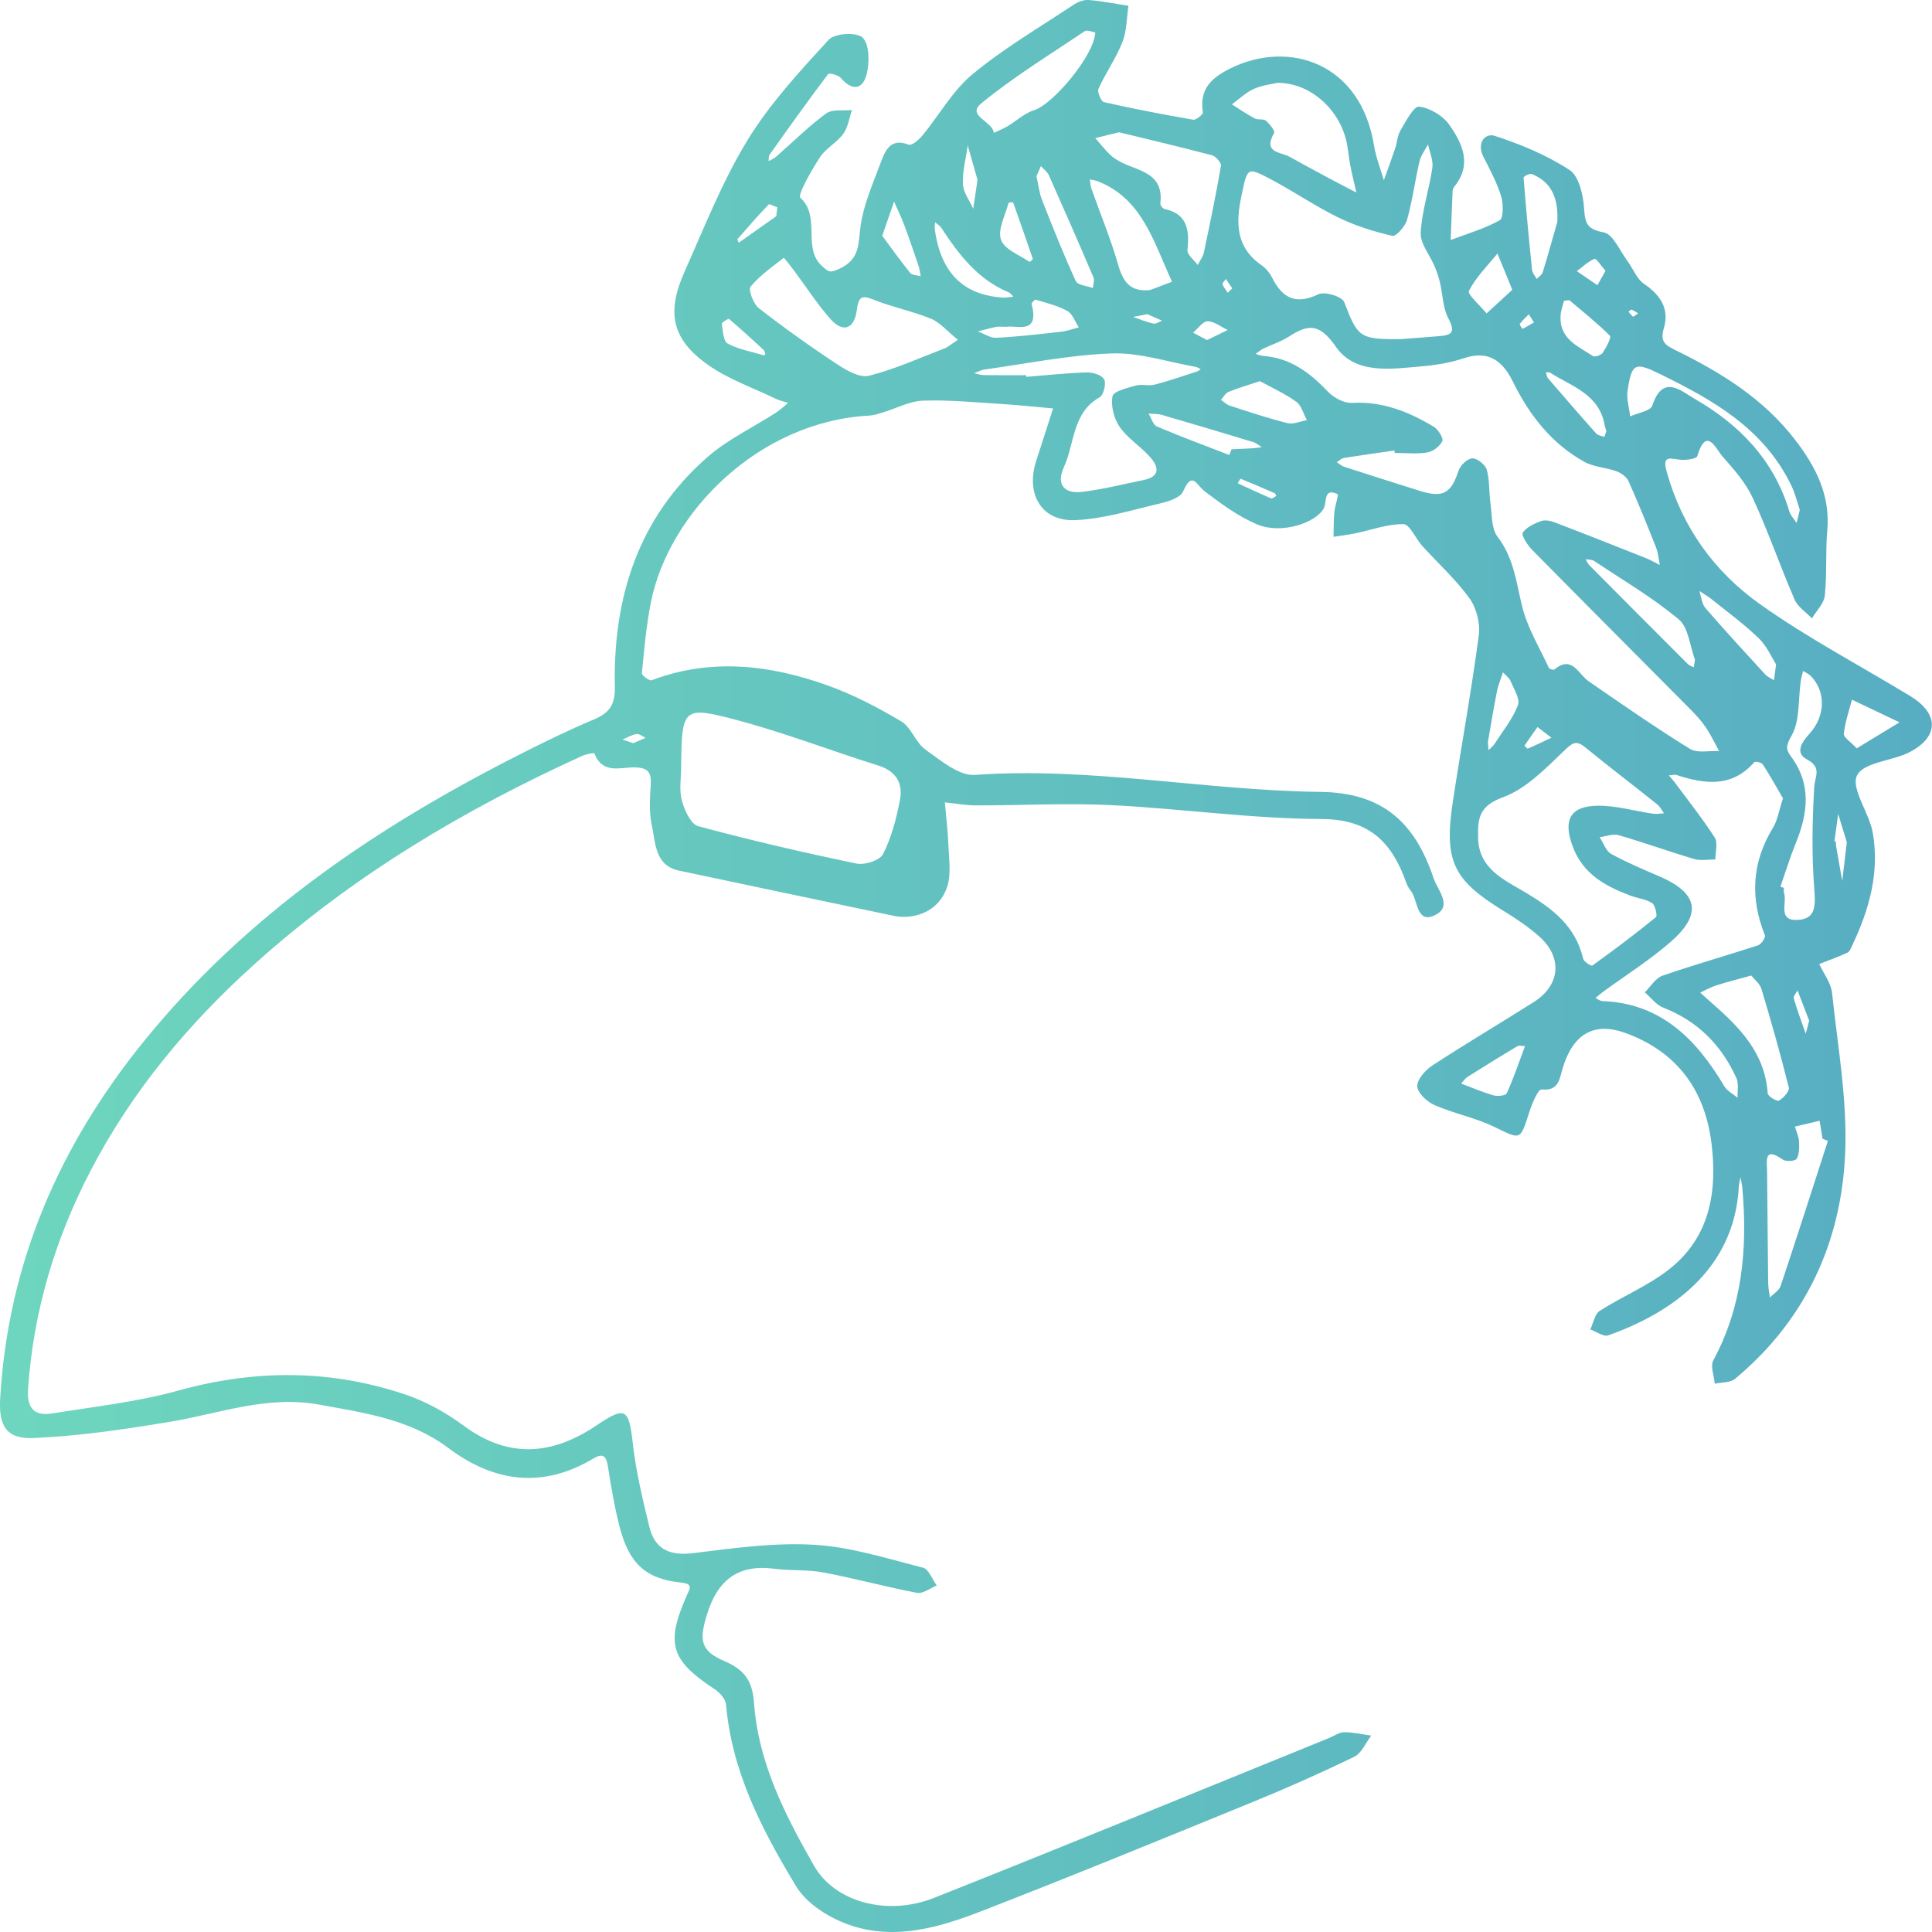 <?xml version="1.0" encoding="utf-8"?>
<svg xmlns="http://www.w3.org/2000/svg" x="0px" y="0px" viewBox="0 0 500 500" xml:space="preserve">
<linearGradient id="linear-gradient">
    <stop offset="0%" stop-color="#6ed6be"/>
    <stop offset="100%" stop-color="#57adc2"/>
</linearGradient>
<path fill="url(#linear-gradient)" d="M231.75,237.11c-18.69-3.93-37.38-7.83-56.05-11.8c-6.26-1.33-6.01-7.18-7.02-11.77c-0.74-3.38-0.47-7.06-0.26-10.58
	c0.2-3.32-1.01-4.3-4.13-4.36c-3.72-0.08-8.33,1.88-10.46-3.63c-0.07-0.19-2.18,0.21-3.19,0.67c-30.58,13.91-59.28,30.97-84.6,53.73
	c-17.19,15.45-31.92,33.03-42.68,53.77c-9.1,17.54-14.74,36.31-16.1,56.34c-0.36,5.26,1.88,7.02,6.28,6.31
	c10.92-1.76,22.01-2.97,32.64-5.92c19.89-5.51,39.48-5.5,58.94,1.11c5.26,1.79,10.38,4.66,14.9,8c11.62,8.58,22.88,7.62,34.3-0.05
	c7.65-5.14,8.42-4.48,9.49,4.94c0.81,7.14,2.53,14.2,4.22,21.2c1.47,6.09,5.49,7.61,11.47,6.87c10.34-1.28,20.85-2.76,31.17-2.16
	c9.5,0.55,18.89,3.57,28.22,5.94c1.46,0.37,2.38,3.02,3.55,4.61c-1.72,0.68-3.58,2.19-5.13,1.89c-8.1-1.53-16.09-3.74-24.19-5.27
	c-4.13-0.78-8.46-0.4-12.65-0.95c-9.33-1.24-14.78,2.77-17.57,12.03c-1.93,6.41-1.68,9.18,4.56,11.86
	c5.02,2.15,7.26,4.91,7.68,10.82c1.1,15.51,8.07,29.07,15.54,42.16c5.36,9.4,18.94,13.09,30.99,8.32
	c34.18-13.55,68.2-27.56,102.28-41.39c1.31-0.53,2.62-1.5,3.93-1.5c2.33-0.02,4.66,0.55,6.99,0.87c-1.43,1.87-2.49,4.55-4.36,5.46
	c-8.56,4.16-17.27,8.03-26.07,11.63c-23.58,9.64-47.14,19.31-70.88,28.51c-12.19,4.72-24.88,8.06-37.55,1.79
	c-3.81-1.88-7.83-4.84-10-8.44c-8.76-14.48-16.6-29.48-18.12-47.04c-0.12-1.42-1.68-3.1-2.99-3.96
	c-11.29-7.4-12.67-11.74-7.19-24.14c0.88-1.99,1.73-3.08-1.51-3.42c-9.21-0.97-13.49-5-15.94-14.78
	c-1.26-5.02-2.13-10.15-2.93-15.27c-0.45-2.89-1.4-3.47-3.89-1.98c-13.03,7.77-25.58,6.07-37.35-2.75
	c-10.06-7.54-21.71-9.11-33.47-11.26c-13.51-2.48-25.85,2.32-38.68,4.45c-11.65,1.93-23.41,3.67-35.18,4.19
	c-7.1,0.31-9.14-3.04-8.71-10.36c2.07-35.12,15.43-65.43,37.09-92.2c26.64-32.92,60.54-55.68,97.38-74.36
	c6.32-3.2,12.69-6.33,19.21-9.06c3.89-1.63,5.49-3.74,5.39-8.32c-0.51-23.39,6.18-44.01,23.9-59.51
	c5.29-4.63,11.84-7.71,17.78-11.54c1.13-0.73,2.12-1.69,3.17-2.54c-1.09-0.36-2.24-0.6-3.27-1.1c-5.98-2.89-12.43-5.1-17.77-8.95
	c-9.08-6.55-10.46-13.38-5.77-23.9c5.11-11.46,9.74-23.29,16.21-33.91c5.8-9.52,13.53-17.87,21.07-26.1
	c1.59-1.73,7.32-2.06,8.83-0.56c1.75,1.75,1.78,6.44,1.03,9.44c-1,3.99-3.75,4.43-6.67,1.01c-0.68-0.8-3.04-1.39-3.32-1.02
	c-5.18,6.86-10.17,13.86-15.15,20.87c-0.28,0.39-0.17,1.09-0.24,1.64c0.64-0.36,1.36-0.63,1.9-1.1c4.3-3.76,8.38-7.85,12.96-11.21
	c1.63-1.19,4.45-0.66,6.72-0.91c-0.72,2.09-1.03,4.5-2.27,6.18c-1.67,2.29-4.5,3.71-6.03,6.06c-2.19,3.36-5.84,9.77-5.07,10.47
	c5.46,5,0.34,13.16,5.74,17.78c1.6,1.37,1.81,1.77,4.34,0.61c5.56-2.56,4.84-6.63,5.54-11.3c0.84-5.62,3.27-11.01,5.26-16.4
	c1.18-3.19,2.67-6.21,7.15-4.42c0.79,0.32,2.66-1.29,3.58-2.4c4.34-5.27,7.81-11.6,12.93-15.83c8.12-6.71,17.28-12.08,26.05-17.91
	c1.15-0.76,2.69-1.41,3.99-1.31c3.47,0.27,6.9,0.97,10.34,1.5c-0.48,3.14-0.42,6.51-1.56,9.38c-1.66,4.2-4.32,7.96-6.2,12.08
	c-0.37,0.8,0.68,3.3,1.4,3.47c7.66,1.73,15.37,3.22,23.11,4.55c0.75,0.13,2.59-1.4,2.51-1.91c-1.01-6.21,2.47-9.08,7.24-11.42
	c14.9-7.33,33.59-1.55,37.06,20.08c0.49,3.03,1.67,5.95,2.53,8.92c0.97-2.72,1.99-5.43,2.91-8.17c0.53-1.57,0.6-3.39,1.41-4.75
	c1.39-2.32,3.41-6.28,4.8-6.12c2.81,0.32,6.19,2.33,7.86,4.74c3.3,4.74,5.95,10.19,1.28,15.92c-0.25,0.3-0.44,0.75-0.46,1.14
	c-0.19,4.23-0.34,8.47-0.5,12.7c4.28-1.62,8.73-2.91,12.71-5.11c0.97-0.54,0.94-4.3,0.34-6.24c-1.1-3.52-2.88-6.85-4.57-10.15
	c-1.84-3.6,0.42-6.25,2.91-5.45c6.73,2.18,13.47,4.98,19.4,8.85c2.4,1.57,3.53,6.5,3.74,9.99c0.24,4.01,0.94,5.36,5.1,6.15
	c2.38,0.45,4.12,4.72,6.07,7.33c1.48,1.98,2.42,4.68,4.31,5.96c4.19,2.85,6.65,6.4,5.17,11.44c-1.05,3.56,0.3,4.42,3.03,5.76
	c11.72,5.74,22.76,12.54,30.99,23.27c5.26,6.86,9.07,14.17,8.26,23.39c-0.49,5.58-0.05,11.26-0.64,16.83
	c-0.22,2.07-2.16,3.94-3.32,5.91c-1.53-1.61-3.67-2.94-4.5-4.88c-3.77-8.7-6.86-17.72-10.84-26.32c-1.84-3.97-4.92-7.43-7.84-10.74
	c-1.7-1.93-4.14-7.92-6.5-0.06c-0.23,0.77-3.19,1.14-4.77,0.9c-2.68-0.41-4.25-0.83-3.16,3.1c4,14.45,12.4,25.94,24.01,34.21
	c12.4,8.84,25.96,15.95,38.99,23.86c7.39,4.49,7.59,10.38,0.14,14.41c-4.58,2.48-12.13,2.64-13.88,6.19
	c-1.64,3.34,3.18,9.64,4.09,14.83c1.78,10.19-0.9,19.8-5.24,28.95c-0.35,0.74-0.69,1.76-1.31,2.05c-2.38,1.12-4.86,1.99-7.31,2.95
	c1.15,2.49,3.04,4.9,3.32,7.49c1.46,13.82,3.99,27.76,3.39,41.53c-1.02,23.38-10.49,43.34-28.48,58.32
	c-1.27,1.05-3.49,0.88-5.27,1.28c-0.17-2.04-1.18-4.55-0.38-6.03c7.58-14.05,8.9-29.11,7.51-44.71c-0.08-0.91-0.32-1.8-0.48-2.69
	c-0.14,0.79-0.37,1.58-0.42,2.38c-1.13,21.75-17.87,32.88-33.79,38.53c-1.23,0.44-3.08-0.98-4.64-1.53
	c0.77-1.63,1.13-3.96,2.39-4.78c5.97-3.83,12.7-6.55,18.2-10.94c10.25-8.17,12.34-19.79,10.76-32.49
	c-1.77-14.18-9.27-23.73-22.14-28.47c-8.22-3.02-13.59,0.18-16.29,8.81c-0.92,2.92-0.93,6.2-5.55,5.77
	c-0.89-0.08-2.46,3.65-3.15,5.81c-2.41,7.53-2.16,7.22-9.12,3.85c-4.88-2.37-10.35-3.41-15.34-5.58c-1.94-0.84-4.4-3.07-4.55-4.84
	c-0.14-1.71,2.05-4.23,3.83-5.4c8.68-5.68,17.61-10.95,26.37-16.5c6.83-4.33,7.46-11.54,1.37-16.94c-2.88-2.56-6.14-4.72-9.42-6.73
	c-12.89-7.93-15.28-12.83-12.94-28.2c2.19-14.36,4.81-28.66,6.72-43.05c0.41-3.06-0.63-7.07-2.42-9.54
	c-3.57-4.93-8.16-9.07-12.26-13.6c-1.7-1.88-3.2-5.56-4.83-5.59c-4.11-0.07-8.24,1.51-12.38,2.36c-1.89,0.39-3.8,0.62-5.71,0.92
	c0.06-2.13,0.01-4.28,0.21-6.39c0.15-1.63,1.17-4.5,0.85-4.65c-3.74-1.75-2.73,2.02-3.57,3.62c-2.03,3.86-11,6.76-17.06,4.28
	c-4.92-2.01-9.42-5.34-13.74-8.61c-2.21-1.67-3.24-5.43-5.61-0.01c-0.74,1.7-3.95,2.65-6.2,3.18c-7.21,1.69-14.46,3.96-21.76,4.26
	c-8.75,0.36-12.87-6.81-10.04-15.44c1.47-4.48,2.9-8.98,4.34-13.47c-4.36-0.38-8.72-0.86-13.09-1.13
	c-6.85-0.42-13.71-1.11-20.54-0.88c-3.51,0.12-6.96,2.01-10.45,3.06c-1.13,0.34-2.29,0.73-3.44,0.8
	c-28.79,1.52-51.91,25.21-56.54,48.2c-1.22,6.07-1.75,12.29-2.36,18.47c-0.05,0.55,1.93,2.05,2.52,1.83
	c15.37-5.81,30.58-4.01,45.53,1.33c6.62,2.36,12.99,5.7,19.08,9.31c2.58,1.53,3.73,5.52,6.26,7.31c3.95,2.79,8.66,6.83,12.79,6.54
	c30.03-2.12,59.59,4.05,89.39,4.4c16.18,0.19,24.49,7.96,29.3,22.27c1.08,3.22,5.16,7.4,0.27,9.68c-4.82,2.25-4.24-4.14-6.24-6.49
	c-0.89-1.05-1.28-2.58-1.82-3.92c-3.94-9.74-10.07-14.48-21.25-14.52c-18.11-0.07-36.2-2.7-54.33-3.59
	c-11.65-0.57-23.36,0.08-35.05,0.07c-2.68,0-5.36-0.51-8.04-0.79c0.32,3.7,0.79,7.39,0.92,11.1c0.13,3.61,0.76,7.53-0.33,10.78
	C243.06,235.74,237.11,237.94,231.75,237.11z M360.9,116.59c-4.36,0.63-8.73,1.23-13.09,1.93c-0.65,0.11-1.23,0.71-1.85,1.09
	c0.62,0.4,1.2,0.96,1.87,1.18c6.5,2.11,13.02,4.17,19.53,6.22c6.12,1.92,8.17,0.7,10.11-5.19c0.46-1.4,2.31-3.16,3.56-3.19
	c1.27-0.04,3.36,1.61,3.74,2.93c0.78,2.72,0.55,5.74,0.95,8.61c0.42,2.97,0.22,6.63,1.83,8.72c4.13,5.36,4.84,11.54,6.31,17.79
	c1.33,5.64,4.52,10.81,6.97,16.15c0.15,0.33,1.21,0.63,1.45,0.43c4.58-3.8,6.15,1.19,8.88,3.07c8.64,5.96,17.27,11.96,26.18,17.47
	c1.94,1.2,5.01,0.43,7.56,0.57c-1.13-2.04-2.12-4.18-3.42-6.1c-1.15-1.69-2.55-3.23-3.99-4.68c-13.68-13.79-27.41-27.52-41.04-41.35
	c-1.17-1.18-2.78-3.74-2.36-4.37c0.97-1.46,2.97-2.36,4.72-3.01c1.02-0.38,2.46-0.09,3.55,0.33c7.84,3,15.65,6.09,23.45,9.19
	c1.29,0.51,2.5,1.22,3.75,1.84c-0.31-1.52-0.42-3.12-0.98-4.53c-2.27-5.76-4.59-11.51-7.12-17.16c-0.51-1.13-1.92-2.13-3.12-2.57
	c-2.71-0.99-5.82-1.07-8.29-2.43c-8.45-4.66-14.24-12.06-18.52-20.76c-2.7-5.49-6.4-8.16-12.64-6.07
	c-3.42,1.14-7.07,1.77-10.66,2.08c-8.05,0.69-17.43,2.3-22.55-5.09c-4.3-6.21-7.24-5.73-12.2-2.53c-2.03,1.31-4.4,2.03-6.58,3.09
	c-0.7,0.34-1.29,0.89-1.94,1.34c0.67,0.18,1.33,0.48,2.01,0.53c6.88,0.51,11.96,4.24,16.62,9.17c1.54,1.63,4.26,3.1,6.34,2.98
	c7.84-0.45,14.66,2.28,21.17,6.2c1.13,0.68,2.52,3,2.17,3.7c-0.66,1.34-2.41,2.68-3.87,2.92c-2.75,0.46-5.62,0.13-8.44,0.13
	C360.93,117,360.92,116.79,360.9,116.59z M176.45,207.12c0.67,2.51,2.32,6.17,4.21,6.68c13.56,3.67,27.26,6.83,41,9.69
	c2.14,0.45,6.06-0.82,6.9-2.5c2.17-4.31,3.45-9.23,4.36-14.05c0.81-4.31-1.1-7.4-5.57-8.8c-12.28-3.86-24.35-8.52-36.76-11.82
	c-13.89-3.69-14.15-3.07-14.31,12.12C176.28,201.36,175.72,204.42,176.45,207.12z M372.53,86.99c2.98-0.25,4.28-0.9,2.35-4.48
	c-1.47-2.73-1.48-6.28-2.23-9.43c-0.34-1.42-0.82-2.83-1.39-4.18c-1.22-2.92-3.72-5.85-3.58-8.66c0.29-5.64,2.19-11.17,3.01-16.81
	c0.28-1.92-0.7-4.03-1.11-6.06c-0.75,1.44-1.84,2.8-2.2,4.34c-1.18,5.03-1.84,10.2-3.23,15.16c-0.48,1.71-2.84,4.39-3.81,4.17
	c-4.79-1.11-9.61-2.61-14.04-4.78c-5.97-2.92-11.52-6.75-17.42-9.86c-6.21-3.28-6.03-3.04-7.58,4.2
	c-1.53,7.16-1.44,13.45,5.16,18.02c1.13,0.78,2.14,2,2.77,3.26c2.71,5.39,6.22,7.02,11.95,4.28c1.67-0.8,6.14,0.57,6.7,2.02
	c3.49,9.08,3.94,9.68,14.53,9.59C365.3,87.55,368.92,87.29,372.53,86.99z M456.22,197.84c-0.33-0.51-1.95-0.88-2.21-0.59
	c-5.87,6.69-12.86,5.66-20.1,3.33c-0.61-0.19-1.34,0.05-2.02,0.09c0.51,0.6,1.06,1.18,1.53,1.81c3.5,4.73,7.18,9.34,10.36,14.3
	c0.85,1.33,0.14,3.73,0.15,5.64c-1.82-0.01-3.76,0.39-5.45-0.1c-6.56-1.94-13.01-4.28-19.57-6.18c-1.48-0.43-3.27,0.32-4.92,0.53
	c0.97,1.48,1.63,3.57,2.98,4.32c4.06,2.24,8.36,4.03,12.61,5.87c9.88,4.27,11.01,9.73,2.82,16.87c-5.51,4.81-11.76,8.72-17.66,13.05
	c-0.64,0.47-1.22,1.01-1.83,1.51c0.6,0.28,1.19,0.77,1.79,0.79c14.99,0.54,24.24,9.71,31.53,22.01c0.74,1.26,2.29,2.02,3.46,3.01
	c-0.07-1.72,0.35-3.67-0.31-5.11c-3.92-8.64-10.15-14.79-18.92-18.21c-1.82-0.71-3.21-2.62-4.79-3.97c1.51-1.47,2.78-3.68,4.57-4.3
	c8.18-2.83,16.53-5.17,24.76-7.86c0.81-0.26,1.98-2.03,1.76-2.58c-3.88-9.7-3.39-18.92,2.11-27.89c1.14-1.85,1.47-4.23,2.57-7.57
	C459.88,203.95,458.15,200.83,456.22,197.84z M394.95,231.06c6.85,4.11,12.78,8.58,14.76,17.04c0.19,0.79,2.1,1.99,2.38,1.79
	c5.6-4.03,11.12-8.17,16.48-12.54c0.4-0.33-0.2-3.12-1.01-3.64c-1.65-1.05-3.8-1.23-5.68-1.95c-6.35-2.41-12.16-5.5-14.83-12.6
	c-2.62-6.95-0.74-10.57,6.52-10.64c4.72-0.04,9.46,1.37,14.19,2.06c0.94,0.14,1.92-0.06,2.89-0.1c-0.57-0.77-1.02-1.71-1.74-2.29
	c-6.2-4.96-12.51-9.77-18.67-14.79c-2.41-1.96-3.34-1.11-5.46,0.91c-4.8,4.59-9.85,9.83-15.76,12c-5.51,2.01-6.65,4.72-6.48,9.74
	C382.26,224.78,389.26,227.65,394.95,231.06z M240.94,82.49c-4.82-1.97-10-2.99-14.83-4.93c-3.17-1.27-3.91-0.76-4.37,2.71
	c-0.66,4.97-3.62,5.93-6.87,2.24c-3.49-3.97-6.39-8.48-9.56-12.74c-0.82-1.09-2.41-3.1-2.46-3.05c-3.02,2.33-6.21,4.58-8.62,7.5
	c-0.61,0.75,0.75,4.44,2.12,5.51c6.55,5.09,13.31,9.92,20.22,14.48c2.47,1.63,5.9,3.64,8.32,3.03c6.7-1.67,13.11-4.61,19.61-7.1
	c0.86-0.33,1.58-1.01,3.4-2.2C245.07,85.66,243.25,83.43,240.94,82.49z M265.58,97.53c5.21-0.41,10.42-0.99,15.64-1.15
	c1.57-0.05,3.88,0.64,4.53,1.79c0.59,1.03-0.15,4.09-1.15,4.64c-7.1,3.96-6.46,11.96-9.27,18.1c-2.13,4.65,0.3,6.92,4.69,6.39
	c5.36-0.64,10.64-1.99,15.95-3.07c4.47-0.91,3.88-3.5,1.57-6.06c-2.45-2.72-5.74-4.75-7.79-7.71c-1.46-2.11-2.31-5.45-1.83-7.91
	c0.26-1.32,3.85-2.15,6.06-2.77c1.5-0.43,3.28,0.17,4.8-0.22c3.7-0.96,7.32-2.23,10.97-3.4c0.36-0.11,0.66-0.41,0.99-0.62
	c-0.43-0.2-0.83-0.51-1.28-0.59c-7.24-1.27-14.52-3.73-21.71-3.48c-11.01,0.39-21.96,2.64-32.93,4.16
	c-0.93,0.13-1.82,0.63-2.73,0.95c0.86,0.18,1.72,0.49,2.58,0.5c3.63,0.06,7.26,0.02,10.89,0.02
	C265.57,97.25,265.58,97.39,265.58,97.53z M324.49,23.01c-2.06,0.93-3.8,2.63-5.68,4c1.96,1.23,3.87,2.56,5.91,3.64
	c0.85,0.45,2.21,0.03,2.89,0.59c0.98,0.8,2.42,2.68,2.14,3.16c-3.01,5.21,1.66,4.88,4,6.18c3.36,1.87,6.74,3.69,10.13,5.51
	c2.37,1.27,4.77,2.5,7.15,3.74c-0.54-2.36-1.13-4.71-1.59-7.09c-0.43-2.23-0.55-4.54-1.12-6.72c-2.15-8.25-9.57-14.62-17.75-14.58
	C329.14,21.79,326.66,22.03,324.49,23.01z M283.46,35.74c1.27,1.45,2.46,2.98,3.84,4.31c0.86,0.83,1.95,1.48,3.02,2.01
	c4.58,2.29,10.93,2.76,9.97,10.63c-0.05,0.43,0.62,1.29,1.07,1.39c5.93,1.26,6.49,5.42,5.95,10.64c-0.12,1.17,1.72,2.56,2.66,3.85
	c0.55-1.09,1.36-2.12,1.6-3.27c1.58-7.43,3.12-14.88,4.41-22.37c0.13-0.78-1.32-2.48-2.3-2.74c-8.13-2.15-16.31-4.07-24.07-5.96
	C287.12,34.84,285.29,35.29,283.46,35.74z M471.67,294.69c-0.25-1.55-0.51-3.09-0.76-4.64c-2.13,0.51-4.26,1.01-6.4,1.52
	c0.38,1.26,0.99,2.5,1.07,3.78c0.09,1.53,0.11,3.33-0.6,4.53c-0.38,0.64-2.75,0.8-3.59,0.22c-4.97-3.46-4.1,0.29-4.07,3.27
	c0.11,9.52,0.16,19.03,0.28,28.55c0.02,1.3,0.29,2.59,0.44,3.88c0.95-0.99,2.39-1.81,2.79-3c4.17-12.48,8.18-25.02,12.23-37.54
	C472.6,295.07,472.14,294.88,471.67,294.69z M280.72,8.08c-9.02,6.07-18.34,11.77-26.75,18.66c-3.95,3.23,2.96,4.63,3.23,7.65
	c1.16-0.55,2.37-1.02,3.48-1.68c2.35-1.4,4.49-3.45,7.01-4.22c4.67-1.43,15.46-13.97,15.76-20.09
	C282.61,8.28,281.34,7.66,280.72,8.08z M303.32,72.91c-4.68-10.04-7.6-21.47-19.25-26.01c-0.64-0.25-1.35-0.31-2.03-0.46
	c0.13,0.77,0.14,1.58,0.39,2.3c2.32,6.58,5.01,13.05,6.94,19.74c1.31,4.56,3.18,7.13,8.3,6.57
	C299.54,74.34,301.43,73.62,303.32,72.91z M444.12,255.04c-1.42,0.46-2.74,1.22-4.11,1.85c1.03,0.92,2.04,1.85,3.08,2.75
	c7.11,6.25,13.67,12.81,14.39,23.33c0.05,0.75,2.4,2.17,2.92,1.87c1.16-0.66,2.78-2.47,2.55-3.37c-2.14-8.57-4.55-17.08-7.09-25.53
	c-0.43-1.42-1.88-2.51-2.64-3.47C449.5,253.5,446.78,254.18,444.12,255.04z M461.67,229.79c0,0.42-0.11,0.88,0.02,1.24
	c0.91,2.48-1.74,7.18,3.31,7.05c4.86-0.13,4.89-3.44,4.54-7.89c-0.69-8.74-0.53-17.59-0.03-26.36c0.17-2.96,2.09-5.18-1.9-7.31
	c-2.99-1.6-1.54-4.21,0.62-6.56c4.31-4.68,4.28-11.12,0.37-15.04c-0.55-0.55-1.31-0.86-1.98-1.28c-0.2,0.87-0.47,1.73-0.59,2.61
	c-0.68,4.8-0.18,10.31-2.39,14.16c-1.51,2.63-1.47,3.56-0.11,5.4c5.31,7.17,4.37,14.65,1.23,22.35c-1.5,3.69-2.67,7.53-3.99,11.3
	C461.07,229.56,461.37,229.68,461.67,229.79z M463.52,125.5c-7.14-14.65-20.2-21.96-33.72-28.61c-6.73-3.31-7.49-2.93-8.58,4.17
	c-0.33,2.14,0.42,4.46,0.67,6.7c1.99-0.91,5.27-1.37,5.74-2.82c2.72-8.26,7.45-3.74,10.92-1.74c11.5,6.62,20.5,15.73,24.54,29.18
	c0.33,1.08,1.24,1.98,1.88,2.96c0.22-0.91,0.44-1.83,0.82-3.4C465.16,130.08,464.58,127.66,463.52,125.5z M434.48,160.31
	c-6.81-5.69-14.54-10.22-21.94-15.15c-0.57-0.38-1.44-0.3-2.17-0.43c0.3,0.51,0.52,1.12,0.92,1.52
	c8.48,8.54,16.97,17.07,25.49,25.58c0.41,0.41,1.03,0.58,1.55,0.86c0.1-0.57,0.2-1.14,0.33-1.93
	C437.36,167.29,437,162.42,434.48,160.31z M396.43,45.03c-0.54-0.22-2.15,0.65-2.13,0.91c0.63,7.97,1.37,15.93,2.19,23.89
	c0.09,0.83,0.79,1.58,1.21,2.37c0.53-0.57,1.35-1.05,1.56-1.73c1.43-4.68,2.74-9.41,3.76-12.98
	C403.39,50.94,401.31,47.04,396.43,45.03z M317.92,101.43c-0.79,0.32-1.3,1.35-1.94,2.06c0.77,0.52,1.48,1.24,2.33,1.51
	c4.93,1.59,9.86,3.25,14.87,4.5c1.54,0.38,3.36-0.47,5.05-0.76c-0.9-1.63-1.42-3.81-2.76-4.77c-3.05-2.17-6.5-3.73-9.4-5.33
	C322.82,99.72,320.32,100.44,317.92,101.43z M269.69,51.78c2.77,7.05,5.57,14.1,8.73,20.97c0.49,1.07,2.89,1.22,4.41,1.79
	c0.07-0.93,0.47-2.02,0.15-2.77c-3.77-8.84-7.62-17.64-11.53-26.41c-0.41-0.92-1.37-1.59-2.07-2.38c-0.39,0.9-0.78,1.8-1.14,2.62
	C268.74,47.8,268.95,49.9,269.69,51.78z M318.72,116.27c1.81-0.08,3.63-0.15,5.44-0.26c0.8-0.05,1.59-0.19,2.39-0.29
	c-0.74-0.45-1.44-1.08-2.24-1.32c-7.88-2.39-15.77-4.75-23.67-7.04c-1.07-0.31-2.26-0.22-3.39-0.32c0.71,1.15,1.17,2.92,2.17,3.34
	c6.18,2.63,12.48,4.95,18.73,7.38C318.34,117.27,318.53,116.77,318.72,116.27z M387.54,65.61c-2.56,3.17-5.56,6.1-7.38,9.67
	c-0.45,0.88,2.94,3.83,4.56,5.83c2.19-2.01,4.38-4.02,6.66-6.11C389.76,71.07,388.65,68.34,387.54,65.61z M257.74,84.6
	c-1.56,0.34-3.11,0.77-4.66,1.16c1.59,0.59,3.21,1.74,4.76,1.66c5.61-0.29,11.21-0.94,16.79-1.57c1.54-0.17,3.04-0.74,4.56-1.13
	c-0.96-1.46-1.62-3.5-2.96-4.24c-2.52-1.39-5.41-2.07-8.19-2.92c-0.24-0.08-1.13,0.83-1.06,1.1c2.12,8.13-3.91,5.42-6.43,5.92
	C258.94,84.58,258.32,84.47,257.74,84.6z M404.74,77.87c-0.33,1.31-0.82,2.63-0.88,3.96c-0.26,5.99,4.6,7.76,8.36,10.31
	c0.5,0.34,2.14-0.21,2.57-0.84c0.91-1.35,2.27-4,1.86-4.41c-3.45-3.42-7.26-6.45-10.51-9.21C405.1,77.82,404.76,77.8,404.74,77.87z
	 M262.25,76.79c-0.41-0.39-0.76-0.96-1.25-1.16c-7.87-3.25-12.83-9.69-17.36-16.63c-0.39-0.6-1.09-0.99-1.65-1.48
	c-0.03,0.6-0.15,1.21-0.07,1.79c1.54,11.28,7.44,17.25,18.08,17.72C260.33,76.99,261.29,76.89,262.25,76.79z M491.59,186.94
	c-4.1-1.96-8.21-3.91-12.31-5.87c-0.75,2.94-1.79,5.84-2.1,8.83c-0.1,0.92,1.76,2.06,3.34,3.77
	C484.6,191.18,488.1,189.06,491.59,186.94z M392.69,270.77c-4.34,2.58-8.64,5.24-12.91,7.94c-0.64,0.41-1.09,1.14-1.63,1.72
	c2.79,1.04,5.54,2.24,8.39,3.05c1.06,0.3,3.13,0.08,3.41-0.55c1.7-3.72,3.01-7.64,4.72-12.2
	C393.95,270.73,393.17,270.48,392.69,270.77z M455.18,165.2c-3.79-3.68-8.09-6.81-12.21-10.12c-0.99-0.8-2.12-1.42-3.18-2.13
	c0.5,1.49,0.63,3.32,1.57,4.41c5.04,5.83,10.26,11.5,15.47,17.17c0.6,0.66,1.51,1.02,2.27,1.52c0.11-0.81,0.22-1.62,0.55-4.11
	C458.6,170.32,457.33,167.28,455.18,165.2z M415.32,110.18c-1.41-8.22-8.55-10.15-14.17-13.74c-0.27-0.17-0.72-0.05-1.08-0.06
	c0.18,0.52,0.24,1.16,0.57,1.54c4.12,4.79,8.26,9.57,12.46,14.28c0.46,0.52,1.39,0.59,2.1,0.87c0.19-0.56,0.39-1.11,0.53-1.52
	C415.55,110.98,415.39,110.59,415.32,110.18z M235.56,70.63c0.51,0.63,1.79,0.59,2.72,0.86c-0.19-0.92-0.28-1.86-0.58-2.74
	c-1.19-3.52-2.38-7.03-3.68-10.5c-0.77-2.07-1.75-4.05-2.63-6.07c-0.82,2.37-1.65,4.74-3.07,8.84
	C230.52,63.97,232.94,67.38,235.56,70.63z M385.23,194.13c0.54-0.55,1.18-1.02,1.59-1.66c2.11-3.27,4.64-6.39,6.02-9.98
	c0.61-1.59-1.06-4.19-1.91-6.24c-0.37-0.88-1.29-1.5-1.97-2.24c-0.53,1.64-1.22,3.24-1.55,4.92c-0.85,4.25-1.54,8.54-2.35,13.15
	C385.1,192.57,385.17,193.35,385.23,194.13z M262.2,52.4c-0.04-0.1-1.16-0.02-1.2,0.14c-0.82,3.2-2.85,6.88-1.95,9.49
	c0.86,2.51,4.75,3.93,7.38,5.73c0.14,0.1,0.87-0.71,0.88-0.71C265.47,61.72,263.87,57.05,262.2,52.4z M197.61,90.55
	c-2.94-2.71-5.89-5.43-8.94-8c-0.19-0.16-1.92,0.94-1.87,1.27c0.28,1.79,0.42,4.52,1.51,5.09c2.89,1.53,6.25,2.12,9.42,3.06
	c0.07,0.02,0.22-0.22,0.35-0.36C197.93,91.26,197.87,90.79,197.61,90.55z M250.45,37.66c-0.47,3.33-1.39,6.67-1.25,9.97
	c0.09,2.17,1.73,4.27,2.67,6.39c0.32-2.16,0.64-4.32,1.11-7.49C252.29,44.09,251.37,40.87,250.45,37.66z M475.13,217.78
	c0.02,0.42-0.01,0.84,0.06,1.24c0.52,2.99,1.05,5.98,1.58,8.98c0.39-3.29,0.79-6.59,1.17-9.88c0.02-0.2-0.06-0.41-0.12-0.61
	c-0.7-2.29-1.4-4.59-2.11-6.88c-0.32,2.37-0.64,4.73-0.95,7.1C474.88,217.74,475.01,217.76,475.13,217.78z M412.68,66.99
	c-1.68,0.67-3.09,2.06-4.6,3.18c1.78,1.21,3.55,2.42,5.33,3.64c0.6-1.07,1.21-2.13,2.1-3.71C414.4,68.84,413.12,66.81,412.68,66.99z
	 M201.16,53.67c-0.77-0.27-1.99-0.99-2.24-0.73c-2.78,2.89-5.42,5.92-8.06,8.95c-0.1,0.11,0.22,0.6,0.34,0.92
	c3.23-2.29,6.47-4.57,9.7-6.86C200.99,55.19,201.07,54.43,201.16,53.67z M317.73,85.41c-1.74-0.82-3.47-2.25-5.21-2.26
	c-1.25,0-2.5,1.9-3.75,2.95c1.08,0.57,2.17,1.14,3.62,1.91C314.27,87.1,316,86.26,317.73,85.41z M465.2,256.32
	c-0.35,0.69-1.14,1.51-0.99,2.03c0.91,3.1,2.05,6.13,3.11,9.19c0.21-0.82,0.43-1.64,0.89-3.4
	C467.36,261.95,466.28,259.13,465.2,256.32z M329.93,127.66c-2.94-1.28-5.88-2.56-8.85-3.76c-0.09-0.04-0.5,0.76-0.76,1.17
	c2.87,1.32,5.74,2.67,8.64,3.91c0.31,0.13,0.89-0.4,1.35-0.63C330.1,127.96,330.05,127.71,329.93,127.66z M293.25,82.03
	c1.74,0.59,3.45,1.32,5.23,1.71c0.67,0.15,1.51-0.47,2.27-0.74c-1.33-0.59-2.65-1.18-3.82-1.69
	C295.48,81.59,294.37,81.81,293.25,82.03z M167.08,190.96c-0.79-0.36-1.64-1.11-2.36-0.99c-1.26,0.2-2.43,0.93-3.64,1.44
	c0.8,0.26,1.61,0.52,2.85,0.92C164.83,191.93,165.96,191.44,167.08,190.96z M397.91,188.16c-1.13,1.59-2.27,3.17-3.35,4.8
	c-0.03,0.05,0.68,0.84,0.84,0.77c1.84-0.78,3.64-1.65,6.11-2.81C398.63,188.71,398.27,188.43,397.91,188.16z M395.66,81.33
	c-0.8,0.82-1.66,1.6-2.35,2.51c-0.11,0.15,0.66,1.29,0.71,1.26c0.93-0.44,1.81-0.99,2.97-1.66
	C396.37,82.46,396.01,81.9,395.66,81.33z M317.26,72.19c-0.31,0.47-0.96,1.06-0.86,1.39c0.26,0.79,0.88,1.46,1.35,2.18
	c0.34-0.33,0.68-0.66,1.16-1.14C318.28,73.69,317.77,72.94,317.26,72.19z M422.27,80.14c-0.2-0.07-0.54,0.33-0.82,0.52
	c0.39,0.45,0.74,0.93,1.18,1.31c0.07,0.06,0.5-0.32,1.32-0.86C423.28,80.71,422.81,80.32,422.27,80.14z"/>
</svg>
